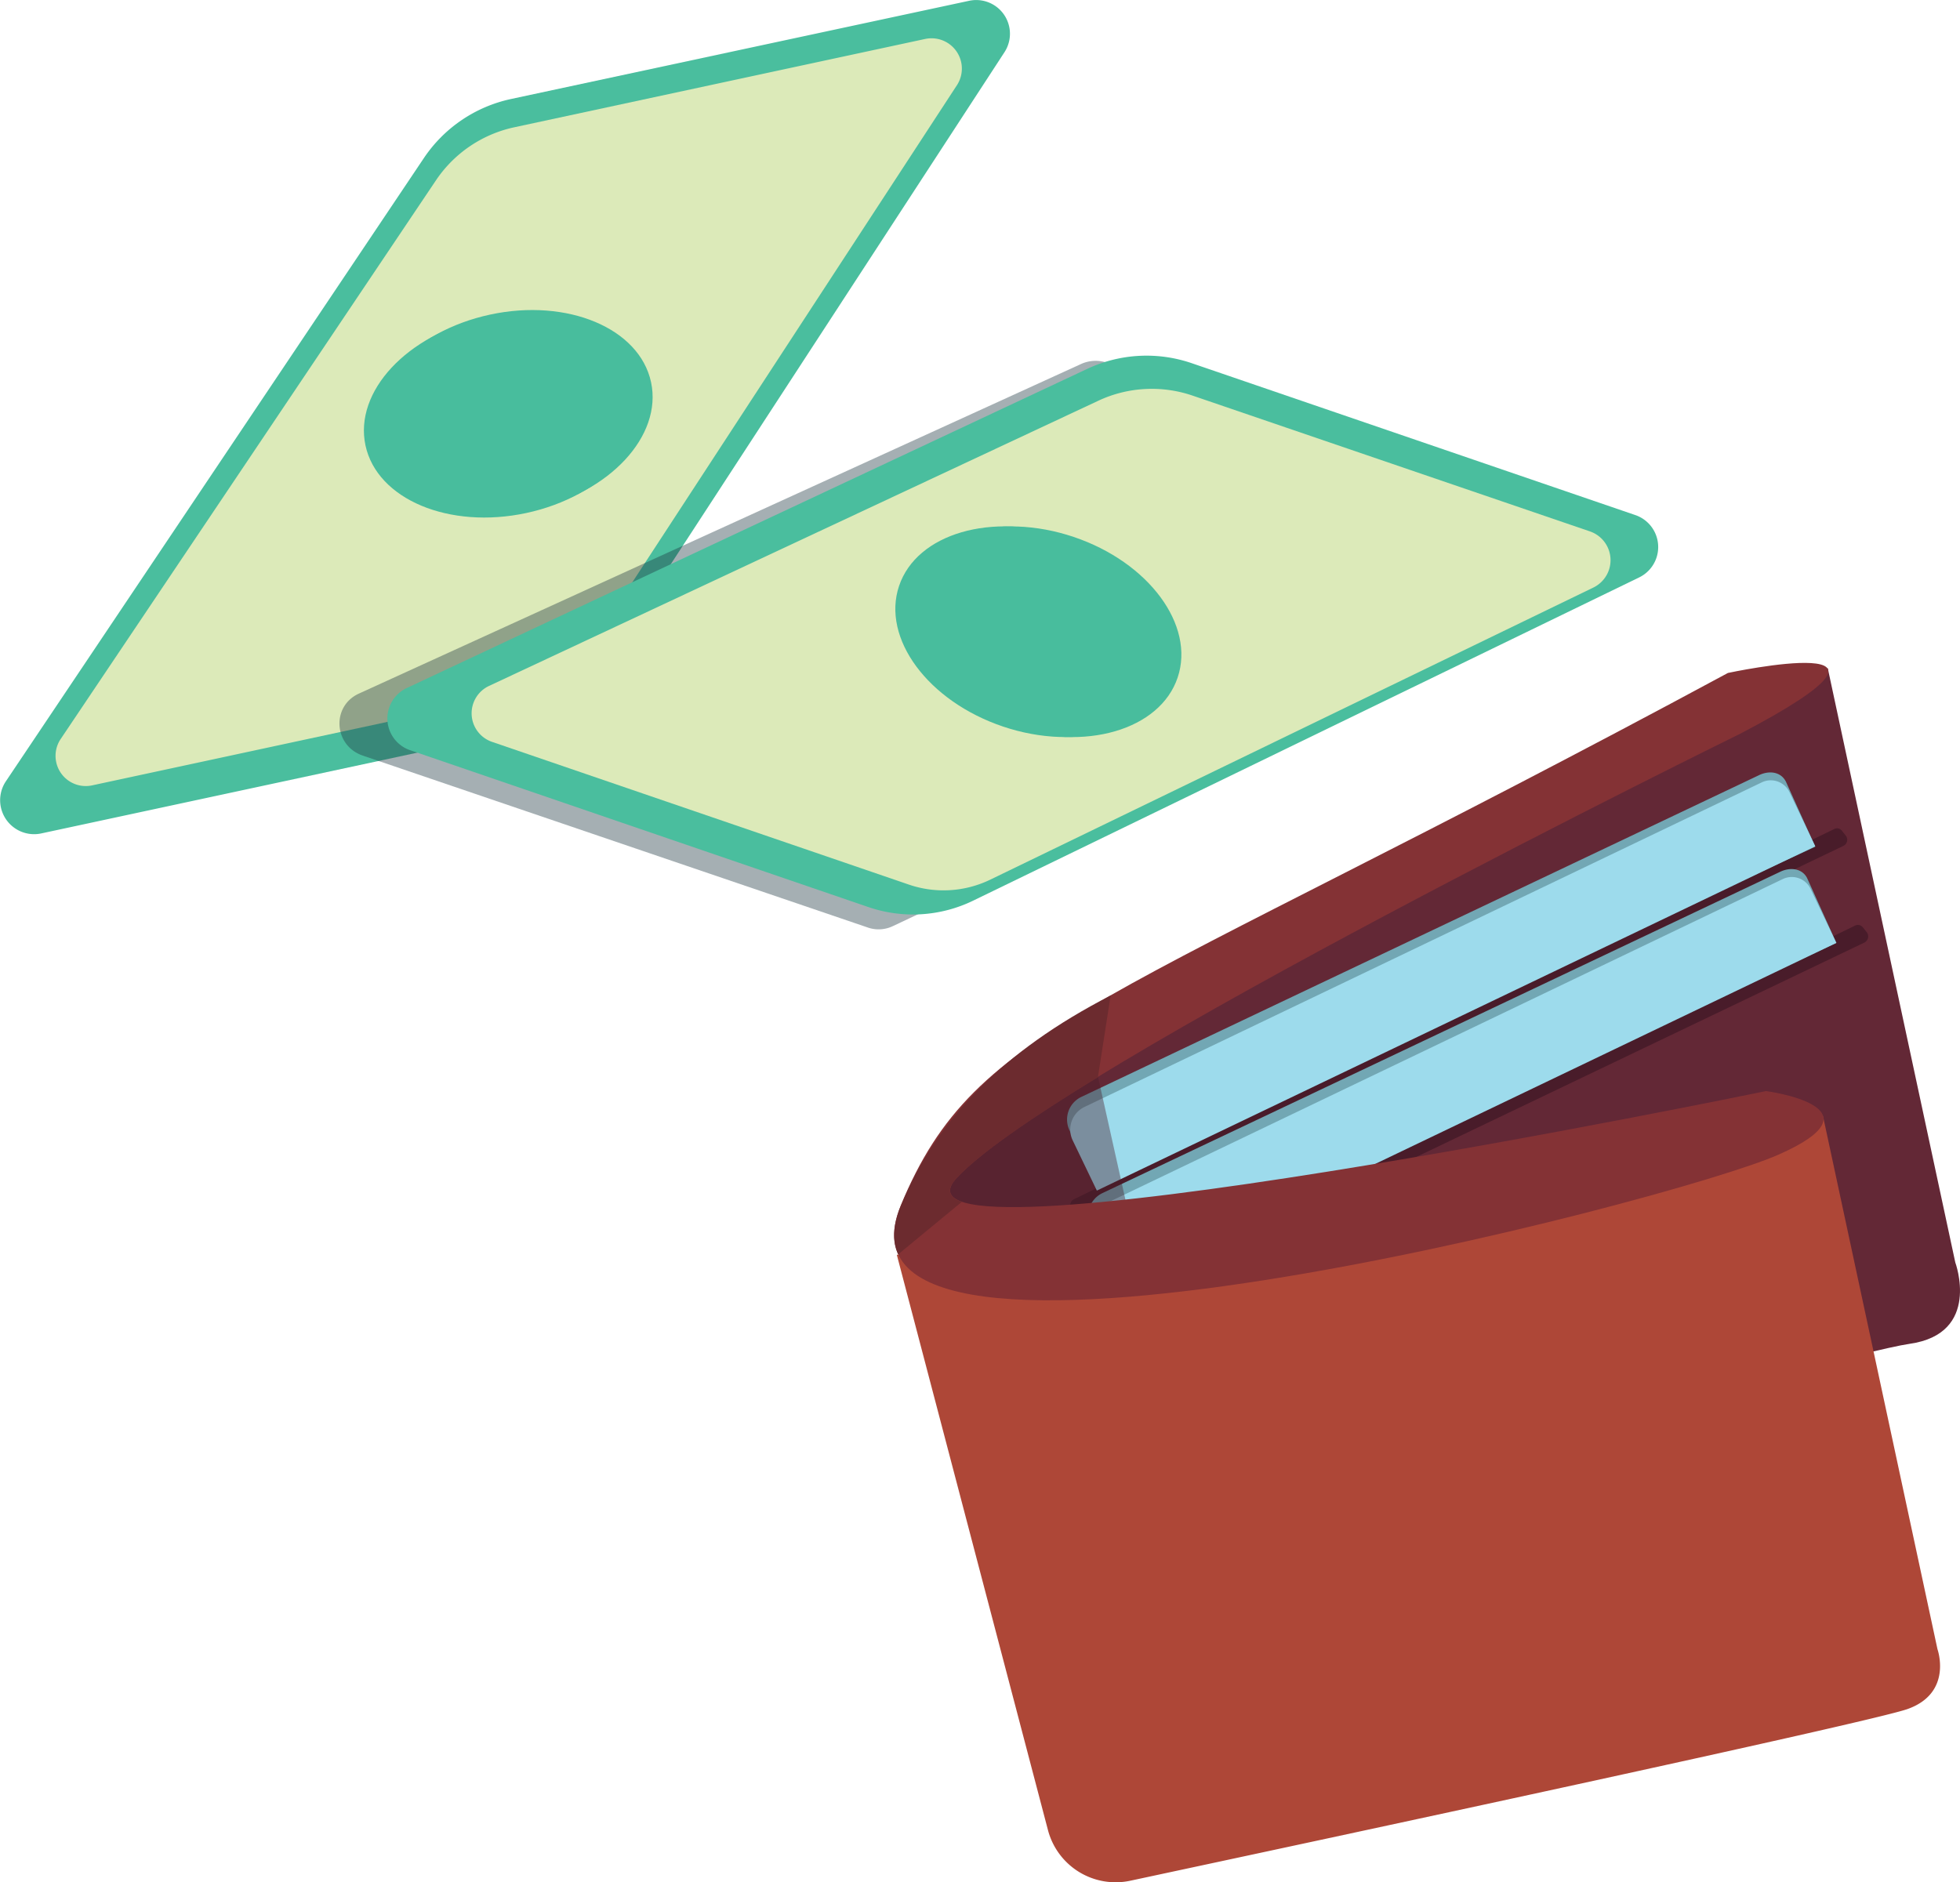 <svg xmlns="http://www.w3.org/2000/svg" viewBox="0 0 616.31 591.95"><defs><style>.cls-1{fill:#632836;}.cls-2{fill:#4abe9e;}.cls-3{fill:#dceab9;}.cls-4{fill:#48bd9d;}.cls-5{fill:#1f3742;}.cls-10,.cls-5{opacity:0.4;isolation:isolate;}.cls-6{fill:#491c2a;}.cls-7{fill:#72a7b4;}.cls-8{fill:#9ddbec;}.cls-9{fill:#ae4737;}.cls-10{fill:#491d2a;}.cls-11{fill:#843235;}.cls-12{fill:#6c2b2f;}</style></defs><title>Asset 1</title><g id="Layer_2" data-name="Layer 2"><g id="Layer_1-2" data-name="Layer 1"><path class="cls-1" d="M574.73,210.15l40.1,186.9s8.3,22.4-14.4,25.6-264.3,70.6-264.3,70.6l-41.4-124.1,48.5-38.6Z"/><path class="cls-2" d="M1.83,245.75l131.5-196.1a44.17,44.17,0,0,1,27.3-18.5L304.73.25a10.61,10.61,0,0,1,11.1,16.2l-127,194.9a43.61,43.61,0,0,1-27.5,18.9l-148.5,31.9A10.69,10.69,0,0,1,1.83,245.75Z"/><path class="cls-3" d="M19.13,232.35l118-175.7a39.7,39.7,0,0,1,24.5-16.6l129.3-27.8a9.54,9.54,0,0,1,10,14.5l-115.3,176.6a33.67,33.67,0,0,1-21.1,14.5L29,247A9.5,9.5,0,0,1,19.13,232.35Z"/><ellipse class="cls-4" cx="160.71" cy="129.65" rx="45" ry="31.4" transform="translate(-23.63 36.62) rotate(-12.12)"/><ellipse class="cls-4" cx="158.91" cy="130.65" rx="45" ry="31.4" transform="translate(-23.88 36.27) rotate(-12.12)"/><path class="cls-5" d="M112.83,218.15,340,114.45a11.06,11.06,0,0,1,8-.4l154.2,52.5c9.1,3.1,9.9,15.4,1.4,19.4l-222.8,105.3a10.37,10.37,0,0,1-8.1.4l-158.6-54C104.93,234.55,104.13,222.15,112.83,218.15Z"/><path class="cls-2" d="M128,216.35l213.8-100.3a43.88,43.88,0,0,1,33-1.8L514.23,162a10.62,10.62,0,0,1,1.2,19.6l-209.3,101.6a43.29,43.29,0,0,1-33.3,2L129.13,236A10.55,10.55,0,0,1,128,216.35Z"/><path class="cls-3" d="M153.73,215.75,345.43,126a39.66,39.66,0,0,1,29.5-1.6L500,167.15a9.56,9.56,0,0,1,1.1,17.6l-189.7,91.9a33.71,33.71,0,0,1-25.5,1.6l-131.1-44.9A9.5,9.5,0,0,1,153.73,215.75Z"/><ellipse class="cls-4" cx="328.04" cy="200.76" rx="31.4" ry="45" transform="matrix(0.32, -0.95, 0.95, 0.32, 31.86, 446.09)"/><ellipse class="cls-4" cx="325.94" cy="200.73" rx="31.4" ry="45" transform="matrix(0.32, -0.95, 0.95, 0.32, 30.46, 444.09)"/><path class="cls-6" d="M576.73,260.75l-239,116.4a2.1,2.1,0,0,0,0,3.8h0a1.91,1.91,0,0,0,1.8,0l240.1-114.9a2.15,2.15,0,0,0,.8-3.2l-1.2-1.5A1.9,1.9,0,0,0,576.73,260.75Z"/><path class="cls-7" d="M553,243.85,340,345a7.88,7.88,0,0,0-3.7,10.5l7.6,15.8,226.9-105-9.2-20.4C560,242.65,556.23,242.25,553,243.85Z"/><path class="cls-8" d="M554,246.05,341,348.15a7.88,7.88,0,0,0-3.7,10.5l7.6,15.8,225.9-108.3-8.2-17.2A6.52,6.52,0,0,0,554,246.05Z"/><path class="cls-6" d="M583.23,291.15l-238.9,116.4a2.1,2.1,0,0,0,0,3.8h0a1.91,1.91,0,0,0,1.8,0l240.1-114.9a2.15,2.15,0,0,0,.8-3.2l-1.2-1.5A2,2,0,0,0,583.23,291.15Z"/><path class="cls-7" d="M559.63,274.25l-213,101a7.88,7.88,0,0,0-3.7,10.5l7.6,15.8,226.9-105-9.2-20.4C566.63,273.05,562.83,272.65,559.63,274.25Z"/><path class="cls-8" d="M560.63,276.45l-213,102.1a7.88,7.88,0,0,0-3.7,10.5l7.6,15.8,225.9-108.3-8.2-17.2A6.55,6.55,0,0,0,560.63,276.45Z"/><path class="cls-9" d="M573.23,351l36,167.7s4.9,13.7-9.4,18.8c-11.8,4.2-184.2,41.1-244.4,54a22,22,0,0,1-25.9-15.9L282,394.65Z"/><polygon class="cls-10" points="343.43 330.45 357.33 392.75 294.53 392.75 294.83 369.05 343.43 330.45"/><path class="cls-11" d="M547.23,230.75s-214.5,105.3-246.4,139.7c-29.1,31.3,254.5-27.3,254.5-27.3s37.9,5,3.9,20-304.4,84.8-276,16c23.9-57.9,63.5-61.5,260.1-167.5C543.33,211.65,611.73,197,547.23,230.75Z"/><path class="cls-12" d="M302.43,378h0c-4.2-1.4-5-3.9-1.6-7.5,7.2-7.7,23.4-18.9,44.4-31.7l4-25.7c-34.1,17.5-55,39.4-66,66.2-2.5,6.1-2.7,11.2-.8,15.2Z"/></g></g></svg>